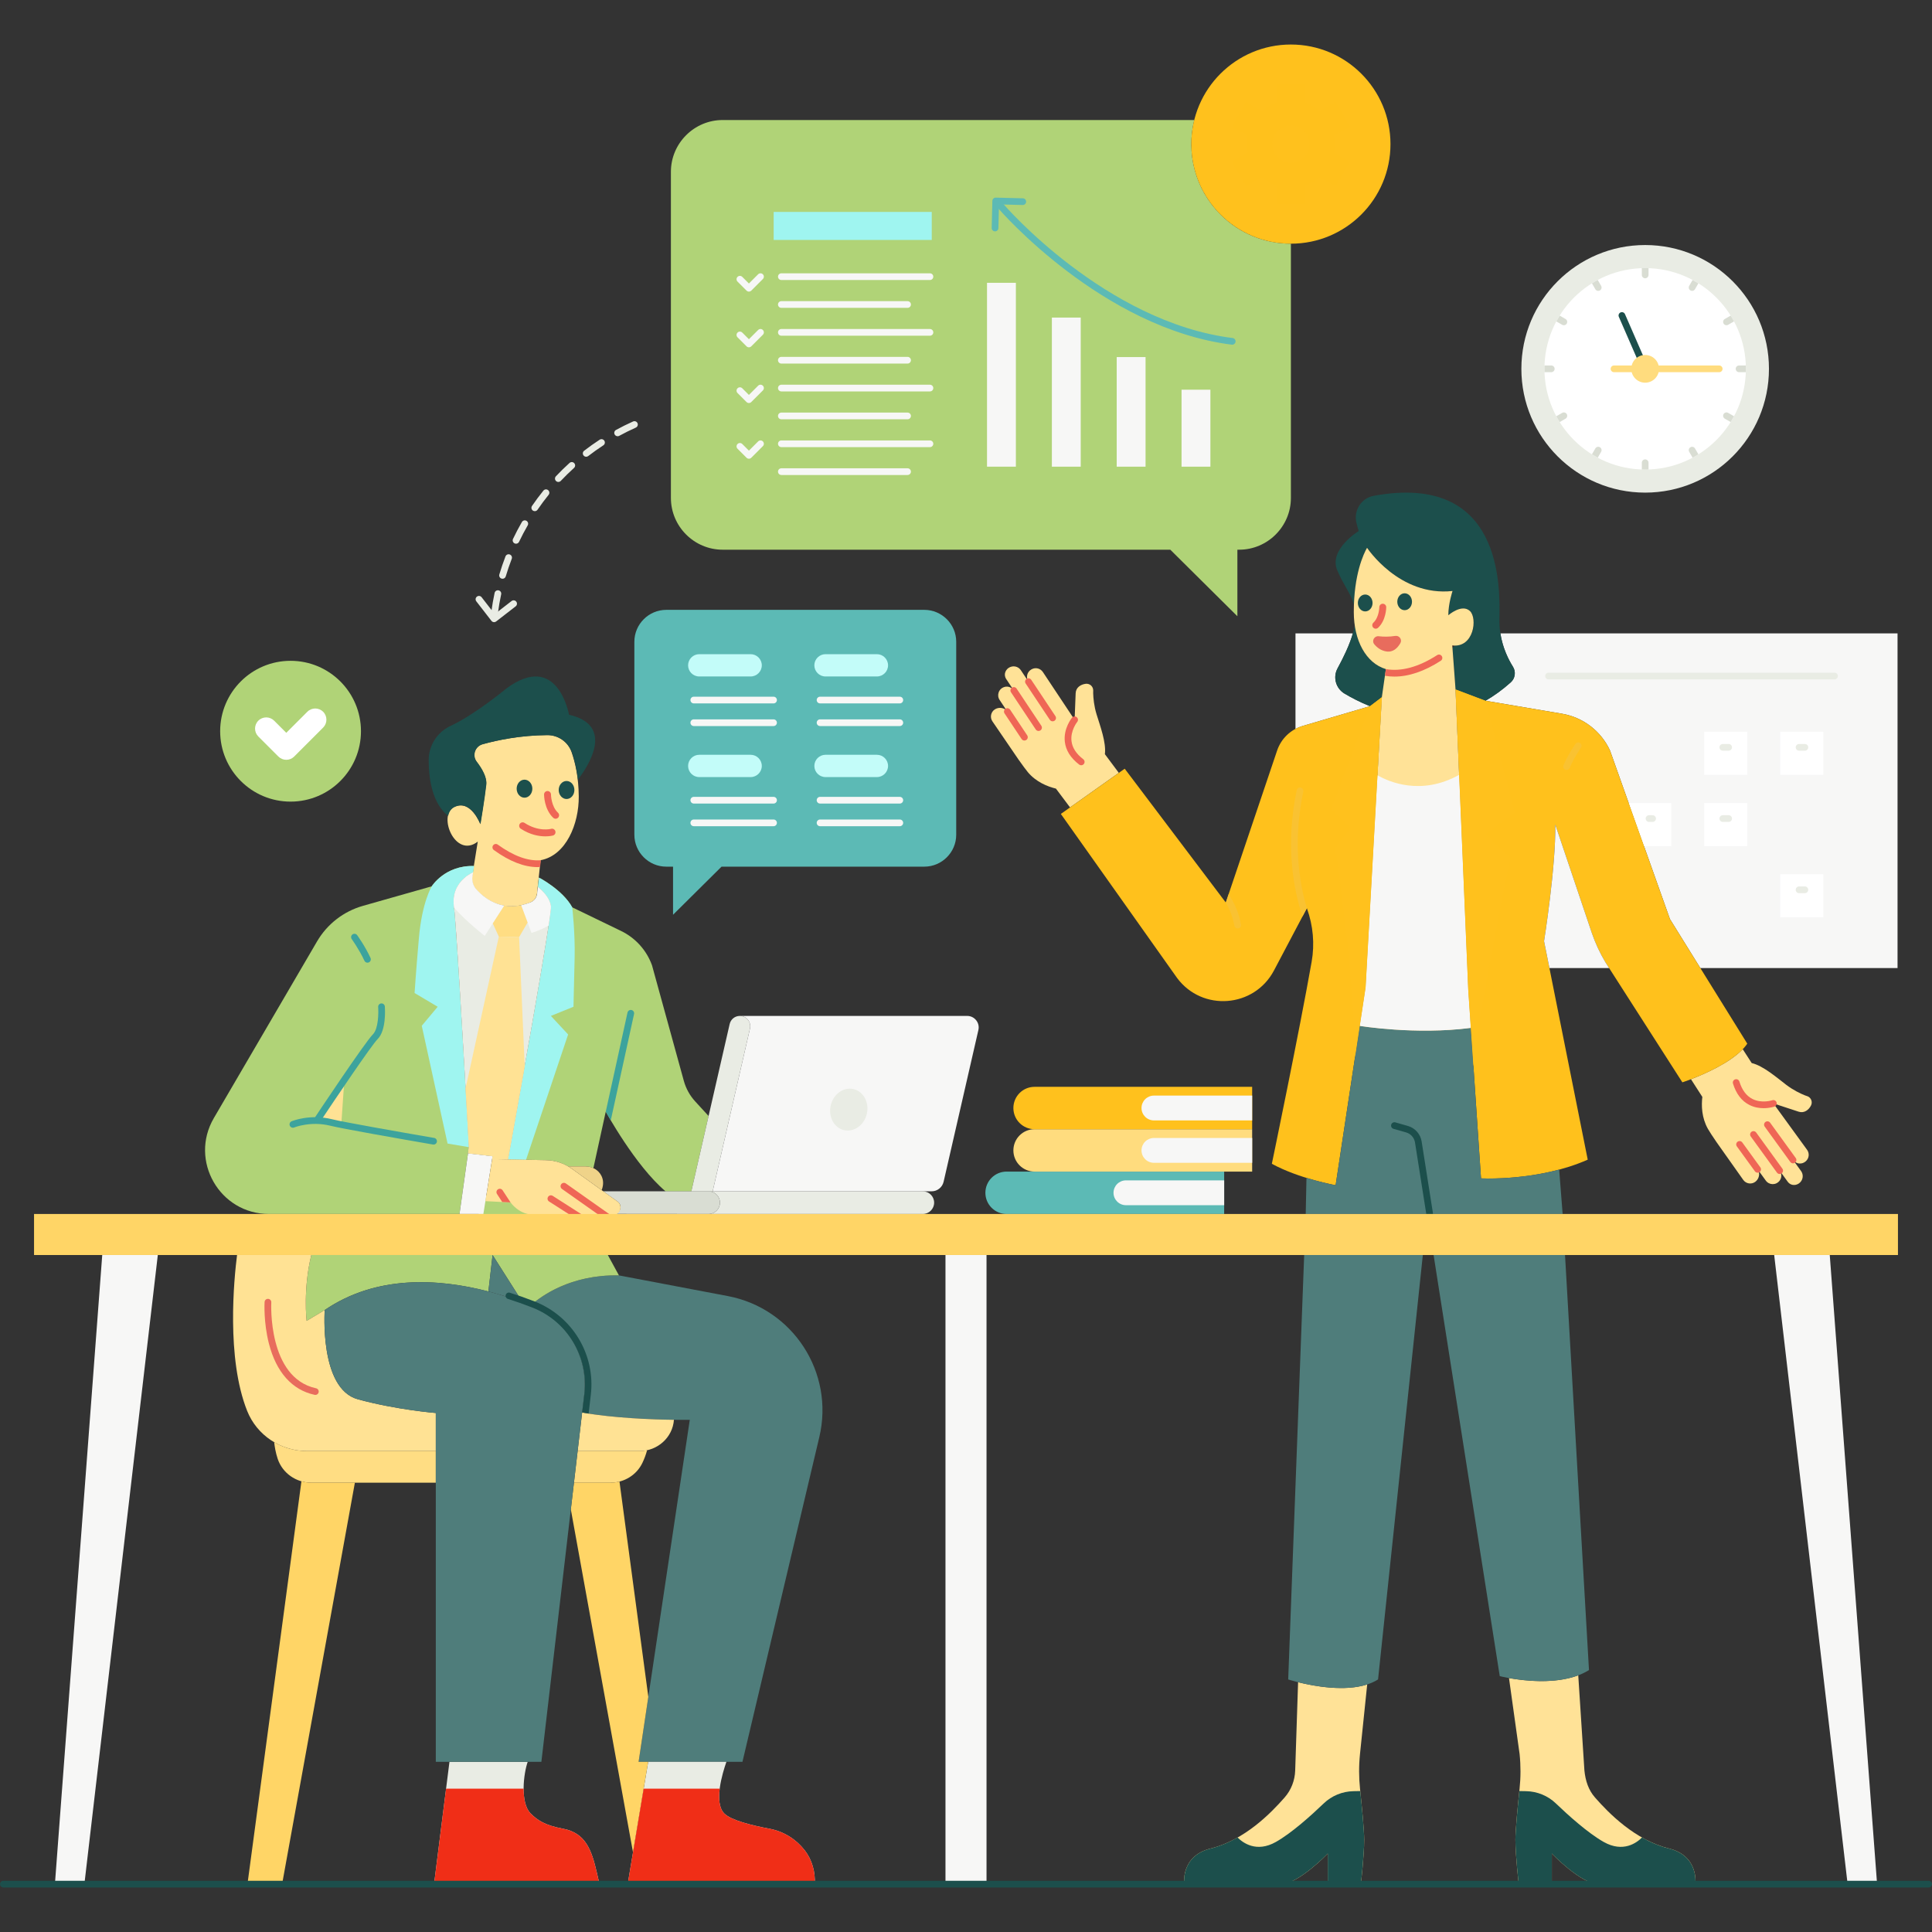 <svg xmlns="http://www.w3.org/2000/svg" viewBox="0 0 2000 2000" id="Businesspeoplediscussingonanalysisgraph"><rect x="0" y="0" width="2000" height="2000" fill="#333333" stroke="none"/><polygon fill="#b0d377" points="497.45 1237.57 494.7 1263.73 572.43 1263.73 539.76 1236.27 497.45 1237.57" class="color9d83e8 svgShape"></polygon><path fill="#ffe297" d="m591.72,778.68c-3.74-10.7-13.92-17.77-25.26-17.7-27.87.17-51.82,5.22-67.01,9.43-7.84,2.17-11.11,11.61-6.16,18.07,5.49,7.16,10.77,16.2,9.91,23.74-1.72,15.07-6.03,40.91-6.03,40.91,0,0-9.91-26.27-27.13-17.66-17.23,8.61,1.29,53.83,24.55,35.74l-5.77,35.78c-.79,4.9.63,9.89,3.93,13.6,8.5,9.56,27.58,24.9,56.23,13.61,3.78-1.49,6.46-4.94,6.89-8.98l3.75-34.73c26.49-4.98,39.72-37.66,39.51-66.01-.15-19.99-3.73-35.3-7.41-45.81Z" class="colorffb197 svgShape"></path><path fill="#b0d377" d="m489.71,903.09s-23.07,9.27-19.84,35.11c3.23,25.83,15.5,249.34,15.5,249.34l-9.69,69.17h-197.3c-50.96,0-82.7-55.3-56.99-99.31l106.82-182.85c10.49-17.95,27.51-31.14,47.51-36.82l71.22-20.22s13.7-21.99,43.83-21.01l-1.06,6.58Z" class="color9d83e8 svgShape"></path><polygon fill="#ffe294" points="353.27 1164.27 356.48 1117.76 330.46 1159.13 353.27 1164.27" class="colorff9497 svgShape"></polygon><path fill="#b0d377" d="M719.71 1140.23c-5.58-6.08-9.63-13.4-11.82-21.36l-32.91-119.52c-5.6-15.6-17.1-28.39-32.02-35.61l-50.58-24.48c-9.91-18.09-34.45-30.81-34.45-30.81l-1.06 9.8s12.14 8.97 13.44 19.95c1.16 9.89-36.84 220.28-44.41 262.03l39.23.77c8.11.16 16 2.4 22.97 6.43h18c2.86 0 5.64.66 8.16 1.83l12.82-58.54s30.38 55.86 61.9 82.53h26.68l17.87-77.96-13.82-15.06zM1263.44 222.07c-26.52-26.52-35.56-63.89-27.14-97.82h-488.22c-29.46 0-53.56 24.1-53.56 53.56v337.68c0 29.46 24.1 53.56 53.56 53.56h463.41l69.45 68.89v-68.89h1.83c29.46 0 53.56-24.1 53.56-53.56V252.26c-26.38 0-52.76-10.06-72.89-30.19z" class="color9d83e8 svgShape"></path><path fill="#f7f7f6" d="m1553.18,655.66c2.36,15.15,8.35,27.11,12.99,34.49,3.28,5.22,2.37,12.07-2.23,16.19-8.68,7.78-17.43,14.06-26.16,19.07l79.17,13.42c21.88,3.71,40.5,18,49.76,38.16l62.01,174.44,31.49,50.73h204.12v-346.5h-411.16Z" class="colorf6f6f7 svgShape"></path><rect width="44.6" height="44.6" x="1842.88" y="757.53" fill="#ffffff" class="colorffffff svgShape"></rect><rect width="44.6" height="44.6" x="1764.17" y="757.53" fill="#ffffff" class="colorffffff svgShape"></rect><polygon fill="#ffffff" points="1701.87 875.87 1730.06 875.87 1730.06 831.27 1686.01 831.27 1701.87 875.87" class="colorffffff svgShape"></polygon><rect width="44.6" height="44.6" x="1842.88" y="905.02" fill="#ffffff" class="colorffffff svgShape"></rect><rect width="44.6" height="44.6" x="1764.17" y="831.27" fill="#ffffff" class="colorffffff svgShape"></rect><path fill="#ffe297" d="M1158.21 800.08l-14.44-19.37c1.55-12-4.95-29.33-8.58-41.15-2.69-8.74-3.4-16.9-3.54-22.01l.04-2.74c.06-4.18-3.59-7.45-7.73-6.95-5.12.62-10.19 3.72-10.44 9.75l-1.08 27.52-32.86-49.46c-2.56-3.85-7.66-5.08-11.69-2.81l-.23.13c-4.5 2.53-5.88 8.36-2.99 12.64l-7.88-11.83c-2.06-3.06-5.78-4.56-9.39-3.78l-.1.02c-4.91 1.05-8.26 6.08-6.67 10.84.25.74.6 1.46 1.05 2.13l7.81 11.73c-2.08-3.08-5.9-4.66-9.49-3.66-6.24 1.74-8.44 8.68-5.17 13.54l7.96 11.95c-2.76-4.1-8.78-4.91-12.93-2.23-4.14 2.68-5.29 8.22-2.55 12.32l27.09 39.67h0c4.24 5.99 7.65 10.63 9.67 13.04 8.61 10.24 20.34 14.88 29.04 16.99l14.59 19.46 50.5-35.77zM1870.91 1134.78l-2.58-.92c-4.74-1.91-12.14-5.42-19.4-10.99-9.81-7.53-23.78-19.66-35.57-22.39l-9.29-14.35c-13.79 14.49-39.9 25.81-53.59 31.07l11.78 18.32c-1.06 8.89-.79 21.5 5.8 33.14 1.55 2.74 4.71 7.55 8.85 13.61h0s27.74 39.22 27.74 39.22c2.89 4 8.48 4.85 12.44 1.9 3.96-2.95 5.3-8.88 2.42-12.89l8.43 11.63c3.41 4.76 10.68 5.12 14.49-.12 2.19-3.01 2.04-7.14-.12-10.17l8.27 11.41c.48.66 1.03 1.24 1.63 1.73 3.9 3.15 9.79 1.77 12.49-2.47l.05-.09c1.98-3.11 1.87-7.12-.27-10.12l-8.34-11.51c3 4.2 8.95 4.93 12.89 1.6l.21-.17c3.53-2.99 4.16-8.2 1.44-11.94l-34.9-48.05 26.17 8.58c5.74 1.87 10.42-1.8 12.78-6.39 1.91-3.71.12-8.27-3.81-9.67z" class="colorffb197 svgShape"></path><path fill="#f7f7f6" d="m1348.56,751.48l69.6-20.45c-10.46-4.19-19.39-8.91-26.31-13.03-9.04-5.39-12.23-16.9-7.21-26.14,6.35-11.7,12.46-24.38,15.83-36.2h-59.39v98.89c2.36-1.26,4.85-2.3,7.47-3.07Z" class="colorf6f6f7 svgShape"></path><path fill="#ffc11c" d="M1418.16 731.03l-69.6 20.45c-12.45 3.66-22.33 13.16-26.48 25.45l-53.13 157.38-104.65-138.55-66.11 46.82 120.31 169.79c26.09 35.1 79.87 30.97 100.3-7.71l34.07-64.52c.05.15.1.29.16.44 6.31 17.64 8.04 36.57 4.79 55.02-12.7 71.98-41.2 209.15-41.2 209.15 28.42 15.5 66.02 22.18 66.02 22.18l31.01-204.78 16.85-300.49-12.33 9.35zM1728.72 951.43l-62.01-174.44c-9.25-20.17-27.88-34.46-49.76-38.16l-79.17-13.42-31.01-11.72 13.14 310.81 13.24 195.36s59.43 3.23 110.46-19.38l-45.22-226.15s12.27-76.82 11.63-120.74l37.75 111.99c3.64 10.65 8.38 20.88 14.14 30.55l79.67 124.3s51.68-16.8 67.18-40.05l-80.04-128.93z" class="colorffc71c svgShape"></path><path fill="#4f7d7b" d="m1533.15,1219.84l-10.56-155.78c-57.43,7.45-114.97-2.09-114.97-2.09h0s-24.98,164.97-24.98,164.97c0,0-13.37-2.38-30.19-7.58l-.77,37.34h265.96l-3.6-45.95c-41.93,11.2-80.9,9.09-80.9,9.09Z" class="color4f667d svgShape"></path><path fill="#ffe297" d="M1727.88 1913.62c-35.35-8.78-62.6-36.72-76.76-52.88-6.77-7.73-9.84-17.21-10.94-27.86l-6.38-98.6c-24.82 9.38-56.19 5.65-71.7 2.85l10.99 78.69c1.24 12 1.22 24.09-.05 36.09-1.83 17.33-4.3 42.52-4.3 52.67 0 16.15 3.45 45.86 3.45 45.86h34.24v-31.65s30.36 31.65 48.45 31.65h100.13s4.09-29.07-27.13-36.82zM1407.85 1815.82l7.47-72.1c-23.68 7.7-55.46 1.71-71.54-2.3l-3.01 91.47c-.34 10.27-4.16 20.13-10.94 27.86-14.16 16.16-41.41 44.1-76.76 52.88-31.22 7.75-27.13 36.82-27.13 36.82h100.13c18.09 0 48.45-31.65 48.45-31.65v31.65h34.24s3.45-29.72 3.45-45.86c0-10.15-2.47-35.34-4.3-52.67-1.27-12-1.29-24.09-.05-36.09z" class="colorffb197 svgShape"></path><polygon fill="#f7f7f6" points="105.84 1299.19 56.84 1950.44 87.35 1950.44 163.37 1299.19 105.84 1299.19" class="colorf6f6f7 svgShape"></polygon><polygon fill="#f7f7f6" points="1894.16 1299.19 1943.16 1950.44 1912.65 1950.44 1836.63 1299.19 1894.16 1299.19" class="colorf6f6f7 svgShape"></polygon><rect width="42.48" height="651.25" x="978.76" y="1299.19" fill="#f7f7f6" class="colorf6f6f7 svgShape"></rect><path fill="#ef6656" d="m515.3,874.34c-1.56-1.13-3.73-.78-4.85.78-1.12,1.55-.78,3.72.78,4.85,16.23,11.74,31.41,17.65,45.26,17.65.89,0,1.76-.07,2.63-.12l.76-6.99c-13.2,1.11-28.17-4.3-44.58-16.16Z" class="coloref7756 svgShape"></path><path fill="#1c4f4c" d="m470.3,835.48c17.23-8.61,27.13,17.66,27.13,17.66,0,0,4.31-25.84,6.03-40.91.86-7.54-4.41-16.58-9.91-23.74-4.95-6.46-1.68-15.9,6.16-18.07,15.18-4.21,39.12-9.26,66.97-9.43,11.36-.07,21.56,7.01,25.31,17.74,2.51,7.2,4.95,16.69,6.31,28.34,11.69-15.34,37.78-56.47-9.25-67.18,0,0-11.63-66.54-64.92-27.13,0,0-32.31,26.89-57.83,38.77-13.8,6.43-22.62,20.36-22.54,35.58.11,20,3.95,44.81,20.19,57.49.79-4,2.8-7.34,6.34-9.11Z" class="color1c3c4f svgShape"></path><polygon fill="#f7f7f6" points="475.68 1256.71 500.38 1256.71 509.92 1196.9 484.47 1193.96 475.68 1256.71" class="colorf6f6f7 svgShape"></polygon><path fill="#3ca39d" d="m328.18,1163.23c-.66,0-1.33-.19-1.92-.58-1.6-1.06-2.03-3.22-.97-4.81,2.14-3.21,52.4-78.76,60.73-87.09,5.77-5.77,5.89-22.38,5.45-28.29-.14-1.91,1.29-3.58,3.2-3.72,1.93-.14,3.58,1.29,3.72,3.2.19,2.5,1.58,24.67-7.47,33.72-6.51,6.51-45.41,64.31-59.85,86.03-.67,1.01-1.77,1.55-2.89,1.55Z" class="color4a3ca3 svgShape"></path><path fill="#9ff5f0" d="M489.71 903.09l1.06-6.58c-30.13-.98-43.83 21.01-43.83 21.01 0 0-10.01 16.15-13.24 52.97-3.23 36.82-4.52 57.49-4.52 57.49l23.9 14.21-16.47 19.7 26.7 121.93 22.07 3.71s-12.27-223.51-15.5-249.34c-3.23-25.83 19.84-35.11 19.84-35.11zM557.94 908.45l-1.06 9.8s12.14 8.97 13.44 19.95c1.16 9.89-36.84 220.28-44.41 262.03l18.66.37 43.54-129.74-17.84-19.19 23.39-9.47s.66-25.41 1.21-51.25c.55-25.84-2.49-51.68-2.49-51.68-9.91-18.09-34.45-30.81-34.45-30.81z" class="colorc59ff5 svgShape"></path><path fill="#e9ece4" d="m570.32,938.19c-1.29-10.98-13.44-19.95-13.44-19.95l-.76,6.99c-.44,4.04-3.11,7.49-6.89,8.98-28.65,11.29-47.73-4.05-56.23-13.61-3.3-3.71-4.72-8.7-3.93-13.6l.63-3.91h0s-4.42,1.77-9.11,5.93c-.67.59-1.35,1.24-2.02,1.93-1.01,1.04-2,2.19-2.93,3.47-.31.42-.62.86-.92,1.31-.6.9-1.16,1.86-1.69,2.87-2.62,5.06-4.18,11.52-3.17,19.59.35,2.83.81,8.02,1.36,15.02.15,2,.32,4.15.48,6.43.08,1.14.17,2.32.26,3.53.17,2.42.35,4.96.54,7.62.37,5.32.75,11.11,1.15,17.26.2,3.07.4,6.24.61,9.48.52,8.1,1.05,16.69,1.6,25.56.98,15.96,1.99,32.84,2.97,49.47.11,1.85.22,3.69.32,5.53,3.34,57.01,6.22,109.45,6.22,109.45l-.9,6.42,25.45,2.94-.48,3,16.47.32c7.57-41.75,45.57-252.15,44.41-262.03Z" class="colore4e6ec svgShape"></path><path fill="#f7f7f6" d="M493.01 920.6c-3.3-3.71-4.72-8.7-3.93-13.6l.63-3.91h0s-4.42 1.77-9.11 5.93c-.67.59-1.35 1.24-2.02 1.93-1.01 1.04-2 2.19-2.93 3.47-.31.42-.62.86-.92 1.31-.6.9-1.16 1.86-1.69 2.87-2.62 5.06-4.18 11.52-3.17 19.59.05.42.11.91.17 1.43 12.99 14.71 31.76 29.19 31.76 29.19l20.22-31.28c-13.81-2.37-23.58-10.83-29.01-16.94zM570.32 938.19c-1.29-10.98-13.44-19.95-13.44-19.95l-.76 6.99c-.44 4.04-3.11 7.49-6.89 8.98-3.37 1.33-6.6 2.28-9.71 2.92l10.66 28.62s9-2.48 17.78-7.67c1.65-11.03 2.55-18.24 2.35-19.88z" class="colorf6f6f7 svgShape"></path><path fill="#ffdd83" d="m539.53,937.13s0,0,0,0c-6.42,1.33-12.27,1.32-17.53.41l-11.88,18.37,6.25,13.66,20.99.54,8.81-15.1-6.66-17.87Z" class="colorff8387 svgShape"></path><path fill="#ffe294" d="m537.37,970.11l-20.99-.54-34.42,157.05c2,35.09,3.42,60.91,3.42,60.91l-.9,6.42,25.45,2.94-.48,3,16.47.32c2.79-15.39,9.71-53.67,17.28-96.38l-5.82-133.73Z" class="colorff9497 svgShape"></path><path fill="#4f7d7b" d="m753.52,1341.7l-112.79-21.42c-50.18-1.03-80.86,21.71-91.27,31,37.18,14.94,59.95,52.77,55.29,92.64l-2.13,18.3c47.61,8.52,111.43,7.61,111.43,7.61l-52.97,354h107.5l79.58-336.19c15.8-66.73-27.28-133.14-94.64-145.93Z" class="color4f667d svgShape"></path><path fill="#b0d377" d="M548.63 1350.94c.28.11.55.23.83.34 10.41-9.29 41.09-32.03 91.27-31l-11.52-21.1h-119.29l31 48.84c2.62.96 5.2 1.93 7.72 2.91zM505.6 1336.92s-.01 0-.02 0c1.73-14.65 4.34-37.72 4.34-37.72h-187.64c-8.69 35.26-4.86 68.14-4.86 68.14l18.73-11.2c53.07-36.18 116.69-32.95 169.45-19.22z" class="color9d83e8 svgShape"></path><path fill="#4f7d7b" d="m540.92,1348.03l-31-48.84s-2.61,23.07-4.34,37.72c12.48,3.25,24.35,7.08,35.34,11.12Z" class="color4f667d svgShape"></path><path fill="#ffe294" d="M602.62 1462.22l-4.66 39.91h64.15c18.44 0 34.26-14 35.54-32.35-22.08-.31-62.37-1.71-95.04-7.56zM451.14 1462.72s-40.7-3.23-80.75-14.21c-40.05-10.98-34.24-92.37-34.24-92.37l-18.73 11.2s-3.84-32.88 4.86-68.14h-76.88c-3.1 24.32-11.33 106.61 10.44 161.32 10.05 25.25 34.73 41.62 61.91 41.62h133.39v-39.4z" class="colorff9497 svgShape"></path><path fill="#e86c5d" d="m326.46,1444.02c-.24,0-.49-.02-.74-.08-23.38-5.05-39.76-23.43-47.36-53.15-5.61-21.95-4.51-42.11-4.46-42.96.11-1.91,1.78-3.39,3.67-3.26,1.91.11,3.38,1.75,3.27,3.67-.05.78-3.92,78.06,46.36,88.92,1.87.4,3.07,2.25,2.66,4.13-.35,1.63-1.79,2.74-3.39,2.74Z" class="colore85d62 svgShape"></path><path fill="#ffdd83" d="M451.14 1502.13h-133.39c-12.17 0-23.83-3.3-33.92-9.2.48 4.53 1.49 10.81 3.62 17.22 4.96 14.86 19.09 24.71 34.75 24.71h128.93v-32.73zM662.12 1502.13h-64.15l-3.82 32.73h37.94c14.02 0 26.97-7.92 32.97-20.59 1.85-3.91 3.55-8.28 4.81-13.01-2.51.55-5.09.87-7.75.87z" class="colorff8387 svgShape"></path><path fill="#e9ece4" d="M832.92 1915.27c-8.84-11.35-21.64-19.41-36.34-22.17-19.15-3.59-39.7-8.85-46.67-15.66-11.34-11.09-2.11-41.71 2.08-53.62h-81l-21.2 126.61h193.63c.74-12.59-2.74-25.22-10.49-35.17zM582.92 1893.1c-19.15-3.59-26.49-8.85-33.45-15.66-11.34-11.09-7.38-41.71-3.19-53.62h-81l-15.94 126.61h171.26l-2.7-11.69c-5.39-23.3-11.48-41.24-34.98-45.65z" class="colore4e6ec svgShape"></path><path fill="#ffd566" d="M322.21 1534.86c-3.49 0-6.9-.52-10.16-1.44l-55.89 417.02h35.87l75.35-415.58h-45.18zM671.14 1756.59l-29.87-222.91c-2.96.76-6.04 1.17-9.18 1.17h-37.94l-3.23 27.68 64.37 355.01 15.7-93.72h-9.9l10.06-67.23z" class="colorf4a37a svgShape"></path><path fill="#ef6656" d="M1119.27 792.2c-.74 0-1.48-.23-2.11-.72-8.83-6.78-13.83-14.71-14.85-23.59-1.59-13.74 7.07-24.5 7.44-24.95 1.21-1.48 3.4-1.7 4.89-.49 1.48 1.21 1.7 3.4.49 4.88-.14.17-7.19 9.09-5.92 19.82.82 6.91 4.92 13.24 12.18 18.81 1.52 1.17 1.81 3.35.64 4.87-.68.89-1.71 1.36-2.76 1.36zM1089.68 746.71c-1.12 0-2.22-.54-2.89-1.55l-25.03-37.59c-1.06-1.6-.63-3.75.97-4.81 1.59-1.06 3.75-.63 4.81.97l25.03 37.59c1.06 1.6.63 3.75-.97 4.81-.59.39-1.26.58-1.92.58zM1075.1 756.7c-1.12 0-2.22-.54-2.89-1.55l-25.61-38.46c-1.06-1.6-.63-3.75.97-4.81 1.6-1.06 3.75-.63 4.81.97l25.61 38.46c1.06 1.6.63 3.75-.97 4.81-.59.39-1.26.58-1.92.58zM1060.47 766.61c-1.12 0-2.22-.54-2.89-1.55l-17.67-26.54c-1.06-1.6-.63-3.75.97-4.81 1.59-1.06 3.75-.63 4.81.97l17.67 26.54c1.06 1.6.63 3.75-.97 4.81-.59.39-1.26.58-1.92.58zM1825.69 1147.19c-4.43 0-9.67-.77-14.78-3.38-7.96-4.05-13.66-11.5-16.93-22.14-.56-1.83.46-3.78 2.3-4.34 1.83-.57 3.78.46 4.34 2.3 2.7 8.78 7.22 14.83 13.45 18 9.73 4.96 20.47 1.37 20.58 1.34 1.82-.62 3.79.35 4.41 2.16.62 1.81-.34 3.79-2.16 4.41-.32.11-4.95 1.65-11.2 1.65zM1856.14 1204.28c-1.07 0-2.14-.5-2.81-1.43l-26.51-36.56c-1.13-1.55-.78-3.72.77-4.85 1.55-1.13 3.72-.78 4.85.77l26.51 36.56c1.13 1.55.78 3.72-.77 4.85-.62.45-1.33.66-2.03.66zM1842.31 1215.32c-1.08 0-2.14-.5-2.81-1.43l-27.12-37.41c-1.13-1.55-.78-3.72.77-4.85 1.56-1.13 3.72-.78 4.85.77l27.12 37.41c1.13 1.55.78 3.72-.77 4.85-.62.45-1.33.66-2.03.66zM1819.51 1213.98c-1.08 0-2.14-.5-2.81-1.43l-18.72-25.82c-1.13-1.55-.78-3.72.77-4.85 1.55-1.13 3.72-.78 4.85.77l18.72 25.82c1.13 1.55.78 3.72-.77 4.85-.62.45-1.33.66-2.03.66z" class="coloref7756 svgShape"></path><path fill="#3ca39d" d="M656.37 1049.68c.41-1.87-.78-3.72-2.65-4.13-1.87-.4-3.72.78-4.13 2.65l-22.49 102.53s1.88 3.45 5.18 9.04l24.1-110.08zM380.4 996.57c-1.31 0-2.57-.75-3.16-2.02-5.28-11.49-13.04-22.3-13.12-22.4-1.12-1.56-.77-3.73.78-4.85 1.56-1.12 3.72-.77 4.85.78.33.46 8.23 11.45 13.8 23.57.8 1.74.04 3.8-1.7 4.6-.47.22-.96.32-1.45.32z" class="color4a3ca3 svgShape"></path><path fill="#f02e17" d="M449.33 1950.44h171.26l-2.7-11.69c-5.39-23.3-11.48-41.24-34.98-45.65-19.15-3.59-26.49-8.85-33.45-15.66-5.55-5.43-7.42-15.54-7.41-25.84h-80.28l-12.44 98.83zM832.92 1915.27c-8.84-11.35-21.64-19.41-36.34-22.17-19.15-3.59-39.7-8.85-46.67-15.66-5.55-5.43-6.16-15.54-4.86-25.84h-78.72l-16.55 98.83h193.63c.74-12.59-2.74-25.22-10.49-35.17z" class="colorc46c3f svgShape"></path><path fill="#1c4f4c" d="M1566.17 690.14c-6.06-9.65-14.46-27.11-13.99-49.32.69-32.89 3.69-152.03-130.08-127.57-12.77 2.34-20.89 14.94-17.99 27.6.7 3.05 1.5 6.08 2.41 8.86 0 0-31.45 19.22-22.16 40.79 7 16.26 14.14 23.99 17.24 35.58 1.18-34.31 10.27-53.21 13.59-59.01 0 0 33.33 50.74 88.49 44.73 0 0-4.37 13.11-4.37 25.12 0 0 13.93-12.29 22.39-4.37 7.87 7.36 4.18 38.29-18.29 35.62l3.38 45.52 31.01 11.72c8.73-5.01 17.48-11.3 26.16-19.07 4.59-4.11 5.51-10.97 2.23-16.19zM1402.45 647.24c-2.32 14.01-9.91 30.09-17.8 44.62-5.02 9.25-1.83 20.76 7.21 26.14 6.92 4.12 15.85 8.84 26.31 13.03l12.33-9.35 4.17-29.03c-17.39-5.29-28.92-22.66-32.21-45.42z" class="color1c3c4f svgShape"></path><path fill="#382725" d="m1503.4,670.18c-.08,0-.16,0-.24-.01-1.87-.22-3.83-.66-5.84-1.3-1.06-.34-1.65-1.47-1.31-2.54.34-1.06,1.48-1.65,2.54-1.31,1.76.56,3.47.95,5.08,1.14,1.11.13,1.9,1.13,1.76,2.24-.12,1.03-.99,1.78-2,1.78Z" class="color382c25 svgShape"></path><path fill="#ffe297" d="m1506.77,713.68l-3.38-45.52c22.47,2.67,26.16-28.26,18.29-35.62-8.46-7.92-22.39,4.37-22.39,4.37,0-12.01,4.37-25.12,4.37-25.12-55.15,6.01-88.49-44.73-88.49-44.73-3.55,6.21-13.72,27.42-13.72,66.48,0,29.34,12.45,52.81,33.2,59.12l-4.17,29.03-16.85,300.49-6.03,39.8s57.54,9.54,114.97,2.09l-2.68-39.57-13.14-310.81Z" class="colorffb197 svgShape"></path><path fill="#ef6656" d="m1492.54,679.2c-1.04-1.61-3.19-2.07-4.8-1.03-19.12,12.36-37.33,17.28-53.09,14.49l-.99,6.89c3.17.55,6.42.86,9.74.86,14.95,0,31.29-5.53,48.11-16.4,1.61-1.04,2.07-3.19,1.03-4.8Z" class="coloref7756 svgShape"></path><path fill="#f9c232" d="M1352.87 940.16c-8.32-28.02-14.48-69.45-3.69-120.79.39-1.88-.81-3.72-2.68-4.11-1.88-.4-3.72.81-4.11 2.68-11.93 56.7-3.53 102.16 5.92 130.85l4.56-8.64s-.04-.12 0 0zM1277.83 958.32c.29 1.69 1.76 2.88 3.42 2.88.2 0 .4-.02.6-.05 1.89-.33 3.15-2.13 2.82-4.02-1.96-11.22-6.39-21.99-12.83-31.38l-2.89 8.57c4.33 7.45 7.4 15.52 8.88 24.01zM1621.7 797.08c-.45 0-.91-.09-1.35-.28-1.77-.75-2.59-2.78-1.84-4.55 4.83-11.41 12.12-21.75 12.42-22.19 1.11-1.57 3.28-1.93 4.84-.83 1.56 1.11 1.93 3.27.83 4.84-.07.1-7.17 10.18-11.69 20.88-.56 1.32-1.85 2.12-3.2 2.12z" class="colorf99132 svgShape"></path><path fill="#f7f7f6" d="m1520.29,1030.16l-.38-5.67-9.4-222.36c-39.67,21.99-73,7.09-84.55.4l-12.31,219.65-.96,6.37-5.06,33.44s57.54,9.54,114.97,2.09l-2.3-33.9Z" class="colorf6f6f7 svgShape"></path><path fill="#1c4f4c" d="M1479.9 1259.59c-1.68 0-3.16-1.22-3.43-2.93l-11.66-73.95c-.78-4.96-4.41-9.06-9.24-10.44l-13.01-3.71c-1.84-.53-2.91-2.45-2.39-4.29.53-1.84 2.45-2.91 4.29-2.39l13.01 3.71c7.42 2.12 12.99 8.41 14.2 16.03l11.66 73.95c.3 1.89-1 3.67-2.89 3.97-.18.03-.37.04-.54.04zM1374.51 1918.79v31.65h34.24s3.45-29.72 3.45-45.86c0-9.73-2.27-33.28-4.07-50.48l-7.09.13c-11.49.22-22.48 4.74-30.77 12.7-12.79 12.28-33.1 30.59-49.47 39.85-20.28 11.47-34.42.68-39.66-4.63-8.63 4.89-18.01 8.97-28.07 11.47-31.22 7.75-27.13 36.82-27.13 36.82h100.13c18.09 0 48.45-31.65 48.45-31.65zM1606.43 1918.79v31.65h-34.24s-3.45-29.72-3.45-45.86c0-9.73 2.27-33.28 4.07-50.48l7.09.13c11.49.22 22.48 4.74 30.77 12.7 12.79 12.28 33.1 30.59 49.47 39.85 20.28 11.47 34.42.68 39.66-4.63 8.63 4.89 18.01 8.97 28.07 11.47 31.22 7.75 27.13 36.82 27.13 36.82 0 0-82.04 0-100.13 0-18.09 0-48.45-31.65-48.45-31.65z" class="color1c3c4f svgShape"></path><path fill="#4f7d7b" d="M1350.08 1299.19l-16.54 439.37s61.37 20.03 93.02 0l46.35-439.37h-122.83zM1484.05 1299.19l68.48 435.92s58.14 15.07 92.38-6.24l-24.81-429.68h-136.05z" class="color4f667d svgShape"></path><path fill="#5cbab5" d="M956.86 631.32h-267.15c-18.16 0-33.02 14.86-33.02 33.02v199.8c0 18.16 14.86 33.02 33.02 33.02h7.02v49.8l50.21-49.8h209.92c18.16 0 33.02-14.86 33.02-33.02v-199.8c0-18.16-14.86-33.02-33.02-33.02zM1042.01 1212.83h225.24v43.88h-225.24c-12.12 0-21.94-9.82-21.94-21.94 0-12.12 9.82-21.94 21.94-21.94z" class="color91dff2 svgShape"></path><path fill="#ffdc7e" d="m1070.99,1168.95h225.24v43.88h-225.24c-12.12,0-21.94-9.82-21.94-21.94h0c0-12.12,9.82-21.94,21.94-21.94Z" class="colorff8b7e svgShape"></path><path fill="#ffc11d" d="m1070.99,1125.08h225.24v43.88h-225.24c-12.12,0-21.94-9.82-21.94-21.94h0c0-12.12,9.82-21.94,21.94-21.94Z" class="colorffe91d svgShape"></path><rect width="29.87" height="190.33" x="1021.76" y="292.77" fill="#f7f7f6" class="colorf6f6f7 svgShape"></rect><rect width="29.87" height="154.36" x="1088.89" y="328.75" fill="#f7f7f6" class="colorf6f6f7 svgShape"></rect><rect width="29.87" height="113.47" x="1156.01" y="369.64" fill="#f7f7f6" class="colorf6f6f7 svgShape"></rect><rect width="29.87" height="79.69" x="1223.13" y="403.42" fill="#f7f7f6" class="colorf6f6f7 svgShape"></rect><path fill="#5cbab5" d="m1275.59,356.83c-.14,0-.29,0-.44-.03-134.23-16.79-240.3-139.44-241.36-140.68-1.24-1.46-1.07-3.65.39-4.89,1.46-1.24,3.65-1.07,4.9.39,1.04,1.22,105.42,121.85,236.94,138.3,1.9.24,3.25,1.97,3.01,3.88-.22,1.76-1.72,3.04-3.44,3.04Z" class="color91dff2 svgShape"></path><path fill="#5cbab5" d="m1030.07,239.51s-.06,0-.09,0c-1.92-.05-3.43-1.64-3.38-3.56l.7-27.99c.05-1.92,1.62-3.46,3.56-3.38l27.99.7c1.92.05,3.43,1.64,3.38,3.56-.05,1.92-1.63,3.44-3.56,3.38l-24.52-.62-.62,24.52c-.05,1.89-1.59,3.39-3.47,3.39Z" class="color91dff2 svgShape"></path><path fill="#e9ece4" d="m511.49,644.06c-1.04,0-2.06-.46-2.75-1.35l-15.66-20.21c-1.18-1.52-.9-3.7.62-4.87,1.51-1.17,3.7-.9,4.87.62l13.53,17.47,17.47-13.53c1.51-1.18,3.7-.9,4.87.62,1.18,1.52.9,3.7-.62,4.87l-20.21,15.66c-.63.49-1.38.73-2.12.73Z" class="colore4e6ec svgShape"></path><circle cx="300.79" cy="756.95" r="72.88" fill="#b0d377" class="colorafe02e svgShape"></circle><path fill="#ffffff" d="m296.35,786.55c-3.07,0-6.01-1.22-8.18-3.39l-20.75-20.75c-4.52-4.52-4.52-11.85,0-16.37,4.52-4.52,11.85-4.52,16.37,0l12.57,12.57,21.79-21.79c4.52-4.52,11.85-4.52,16.37,0,4.52,4.52,4.52,11.85,0,16.37l-29.98,29.98c-2.17,2.17-5.11,3.39-8.18,3.39Z" class="colorffffff svgShape"></path><circle cx="1703.07" cy="381.81" r="128.15" fill="#e9ece4" class="colore4e6ec svgShape"></circle><circle cx="1703.07" cy="381.81" r="104.26" fill="#ffffff" class="colorffffff svgShape"></circle><path fill="#f7f7f6" d="m1661.92,996.11c-5.76-9.66-10.5-19.9-14.14-30.55l-37.75-111.99c.65,43.93-11.63,120.74-11.63,120.74l5.57,27.84h61.83l-3.88-6.05Z" class="colorf6f6f7 svgShape"></path><path fill="#e9ece4" d="m1899.1,703.29h-296.07c-1.92,0-3.47-1.55-3.47-3.47s1.55-3.47,3.47-3.47h296.07c1.92,0,3.47,1.55,3.47,3.47s-1.55,3.47-3.47,3.47Z" class="colore4e6ec svgShape"></path><rect width="163.67" height="29" x="800.89" y="219.39" fill="#9ff5f0" class="colorc59ff5 svgShape"></rect><path fill="#f7f7f6" d="M962.67 289.86h-153.81c-1.92 0-3.47-1.55-3.47-3.47s1.55-3.47 3.47-3.47h153.81c1.92 0 3.47 1.55 3.47 3.47s-1.55 3.47-3.47 3.47zM939.51 318.69h-130.66c-1.92 0-3.47-1.55-3.47-3.47s1.55-3.47 3.47-3.47h130.66c1.92 0 3.47 1.55 3.47 3.47s-1.55 3.47-3.47 3.47zM962.67 347.53h-153.81c-1.92 0-3.47-1.55-3.47-3.47s1.55-3.47 3.47-3.47h153.81c1.92 0 3.47 1.55 3.47 3.47s-1.55 3.47-3.47 3.47zM939.51 376.37h-130.66c-1.92 0-3.47-1.55-3.47-3.47s1.55-3.47 3.47-3.47h130.66c1.92 0 3.47 1.55 3.47 3.47s-1.55 3.47-3.47 3.47zM962.67 405.2h-153.81c-1.92 0-3.47-1.55-3.47-3.47s1.55-3.47 3.47-3.47h153.81c1.92 0 3.47 1.55 3.47 3.47s-1.55 3.47-3.47 3.47zM939.51 434.04h-130.66c-1.92 0-3.47-1.55-3.47-3.47s1.55-3.47 3.47-3.47h130.66c1.92 0 3.47 1.55 3.47 3.47s-1.55 3.47-3.47 3.47zM962.67 462.87h-153.81c-1.92 0-3.47-1.55-3.47-3.47s1.55-3.47 3.47-3.47h153.81c1.92 0 3.47 1.55 3.47 3.47s-1.55 3.47-3.47 3.47zM939.51 491.71h-130.66c-1.92 0-3.47-1.55-3.47-3.47s1.55-3.47 3.47-3.47h130.66c1.92 0 3.47 1.55 3.47 3.47s-1.55 3.47-3.47 3.47zM775.26 301.86c-.89 0-1.78-.34-2.45-1.02l-9.32-9.32c-1.36-1.36-1.36-3.55 0-4.91 1.36-1.36 3.55-1.36 4.91 0l6.87 6.87 9.55-9.55c1.36-1.36 3.55-1.36 4.91 0 1.36 1.36 1.36 3.55 0 4.91l-12 12c-.68.68-1.57 1.02-2.45 1.02zM775.26 359.53c-.89 0-1.78-.34-2.45-1.02l-9.32-9.32c-1.36-1.36-1.36-3.55 0-4.91 1.36-1.36 3.55-1.36 4.91 0l6.87 6.87 9.55-9.55c1.36-1.36 3.55-1.36 4.91 0 1.36 1.36 1.36 3.55 0 4.91l-12 12c-.68.68-1.57 1.02-2.45 1.02zM775.26 417.2c-.89 0-1.78-.34-2.45-1.02l-9.32-9.32c-1.36-1.36-1.36-3.55 0-4.91 1.36-1.36 3.55-1.36 4.91 0l6.87 6.87 9.55-9.55c1.36-1.36 3.55-1.36 4.91 0 1.36 1.36 1.36 3.55 0 4.91l-12 12c-.68.68-1.57 1.02-2.45 1.02zM775.26 474.87c-.89 0-1.78-.34-2.45-1.02l-9.32-9.32c-1.36-1.36-1.36-3.55 0-4.91 1.35-1.36 3.55-1.36 4.91 0l6.87 6.87 9.55-9.55c1.36-1.36 3.55-1.36 4.91 0 1.36 1.36 1.36 3.55 0 4.91l-12 12c-.68.68-1.57 1.02-2.45 1.02z" class="colorf6f6f7 svgShape"></path><path fill="#e9ece4" d="M512.31 637.15c-.22.01-.45 0-.69-.02-1.9-.25-3.23-2-2.98-3.9.87-6.49 2-13.03 3.38-19.44.4-1.88 2.25-3.08 4.12-2.67 1.88.4 3.07 2.25 2.67 4.12-1.34 6.23-2.44 12.59-3.28 18.9-.22 1.67-1.6 2.9-3.22 3.01zm8.15-38.02c-.4.03-.81-.02-1.21-.14-1.84-.55-2.88-2.48-2.34-4.32 1.87-6.28 4.01-12.56 6.36-18.67.69-1.79 2.7-2.68 4.49-1.99 1.79.69 2.68 2.7 1.99 4.49-2.29 5.94-4.37 12.05-6.19 18.16-.43 1.43-1.7 2.38-3.11 2.47zm13.96-36.29c-.57.04-1.16-.07-1.71-.33-1.73-.82-2.46-2.9-1.64-4.63 2.82-5.92 5.91-11.79 9.18-17.46.96-1.66 3.08-2.23 4.74-1.27 1.66.96 2.23 3.08 1.27 4.74-3.18 5.51-6.18 11.22-8.93 16.98-.56 1.18-1.7 1.89-2.92 1.97zm19.41-33.68c-.75.05-1.52-.15-2.18-.6-1.58-1.08-1.99-3.25-.9-4.83 3.7-5.4 7.66-10.73 11.77-15.82 1.2-1.5 3.39-1.73 4.88-.53 1.49 1.2 1.73 3.39.52 4.88-4 4.96-7.85 10.14-11.45 15.39-.63.92-1.62 1.44-2.64 1.5zm24.4-30.26c-.93.06-1.88-.25-2.61-.94-1.39-1.32-1.46-3.51-.14-4.91 4.49-4.76 9.23-9.4 14.09-13.8 1.42-1.29 3.62-1.18 4.9.24 1.29 1.42 1.18 3.62-.24 4.9-4.72 4.28-9.33 8.79-13.7 13.42-.63.66-1.46 1.03-2.3 1.08zm28.81-26.08c-1.11.07-2.24-.39-2.97-1.35-1.17-1.52-.89-3.7.63-4.87 5.19-4.01 10.6-7.85 16.07-11.42 1.6-1.05 3.76-.59 4.81 1.01 1.05 1.61.6 3.76-1.01 4.81-5.32 3.47-10.58 7.21-15.63 11.1-.57.44-1.23.67-1.9.71zm32.54-21.24c-1.31.08-2.6-.58-3.27-1.8-.92-1.68-.3-3.79 1.38-4.71 5.73-3.13 11.68-6.08 17.67-8.76 1.75-.78 3.8 0 4.59 1.75.78 1.75 0 3.81-1.75 4.59-5.83 2.61-11.61 5.48-17.18 8.52-.46.25-.95.38-1.44.42zM1868.41 777.1h-6.03c-1.92 0-3.47-1.55-3.47-3.47s1.55-3.47 3.47-3.47h6.03c1.92 0 3.47 1.55 3.47 3.47s-1.55 3.47-3.47 3.47zM1868.41 924.58h-6.03c-1.92 0-3.47-1.55-3.47-3.47s1.55-3.47 3.47-3.47h6.03c1.92 0 3.47 1.55 3.47 3.47s-1.55 3.47-3.47 3.47zM1789.48 777.1h-6.03c-1.92 0-3.47-1.55-3.47-3.47s1.55-3.47 3.47-3.47h6.03c1.92 0 3.47 1.55 3.47 3.47s-1.55 3.47-3.47 3.47zM1789.48 850.84h-6.03c-1.92 0-3.47-1.55-3.47-3.47s1.55-3.47 3.47-3.47h6.03c1.92 0 3.47 1.55 3.47 3.47s-1.55 3.47-3.47 3.47zM1710.77 850.84h-3.71c-1.92 0-3.47-1.55-3.47-3.47s1.55-3.47 3.47-3.47h3.71c1.92 0 3.47 1.55 3.47 3.47s-1.55 3.47-3.47 3.47z" class="colore4e6ec svgShape"></path><path fill="#d9ddd3" d="M1706.54 284.62v-7.01c-2.32-.08-4.63-.06-6.94.01v6.99c0 1.92 1.55 3.47 3.47 3.47s3.47-1.55 3.47-3.47zM1706.54 486.01v-6.99c0-1.92-1.55-3.47-3.47-3.47s-3.47 1.55-3.47 3.47v7.01c2.32.08 4.63.06 6.94-.01zM1657.48 295.9l-3.5-6.07c-2.05 1.09-4.05 2.26-6.01 3.49l3.5 6.06c.96 1.66 3.08 2.23 4.74 1.27 1.66-.96 2.23-3.08 1.27-4.74zM1758.17 470.31l-3.5-6.06c-.96-1.66-3.08-2.23-4.74-1.27-1.66.96-2.23 3.08-1.27 4.74l3.5 6.07c2.05-1.09 4.05-2.26 6.01-3.48zM1620.63 330.21l-6.07-3.5c-1.22 1.97-2.37 3.98-3.46 6.02l6.06 3.5c1.66.96 3.78.39 4.74-1.27s.39-3.78-1.27-4.74zM1795.04 430.9l-6.06-3.5c-1.66-.96-3.78-.39-4.74 1.27-.96 1.66-.39 3.78 1.27 4.74l6.07 3.5c1.22-1.97 2.37-3.98 3.46-6.02zM1605.88 378.34h-7.01c-.08 2.32-.06 4.63.01 6.94h6.99c1.92 0 3.47-1.55 3.47-3.47 0-1.92-1.55-3.47-3.47-3.47zM1807.26 378.34h-6.99c-1.92 0-3.47 1.55-3.47 3.47 0 1.92 1.55 3.47 3.47 3.47h7.01c.08-2.32.06-4.63-.01-6.94zM1617.16 427.41l-6.07 3.5c1.09 2.05 2.26 4.05 3.49 6.01l6.06-3.5c1.66-.96 2.23-3.08 1.27-4.74-.96-1.66-3.08-2.23-4.74-1.27zM1791.57 326.71l-6.06 3.5c-1.66.96-2.23 3.08-1.27 4.74.96 1.66 3.08 2.23 4.74 1.27l6.07-3.5c-1.09-2.05-2.26-4.05-3.48-6.01zM1651.47 464.25l-3.5 6.07c1.97 1.22 3.98 2.37 6.02 3.46l3.5-6.06c.96-1.66.39-3.78-1.27-4.74-1.66-.96-3.78-.39-4.74 1.27zM1752.16 289.85l-3.5 6.06c-.96 1.66-.39 3.78 1.27 4.74 1.66.96 3.78.39 4.74-1.27l3.5-6.07c-1.97-1.22-3.98-2.37-6.02-3.46z" class="colord3d5dd svgShape"></path><path fill="#1c4f4c" d="m1698.17,374.04c-1.34,0-2.62-.78-3.19-2.09l-19.16-43.96c-.77-1.76.04-3.8,1.8-4.57,1.76-.77,3.8.04,4.57,1.8l19.16,43.96c.77,1.76-.04,3.8-1.8,4.57-.45.2-.92.29-1.38.29Z" class="color1c3c4f svgShape"></path><path fill="#f7f7f6" d="M800.78 728.16h-82.56c-1.92 0-3.47-1.55-3.47-3.47s1.55-3.47 3.47-3.47h82.56c1.92 0 3.47 1.55 3.47 3.47s-1.55 3.47-3.47 3.47zM800.78 751.61h-82.56c-1.92 0-3.47-1.55-3.47-3.47s1.55-3.47 3.47-3.47h82.56c1.92 0 3.47 1.55 3.47 3.47s-1.55 3.47-3.47 3.47zM800.78 831.84h-82.56c-1.92 0-3.47-1.55-3.47-3.47s1.55-3.47 3.47-3.47h82.56c1.92 0 3.47 1.55 3.47 3.47s-1.55 3.47-3.47 3.47zM800.78 855.29h-82.56c-1.92 0-3.47-1.55-3.47-3.47s1.55-3.47 3.47-3.47h82.56c1.92 0 3.47 1.55 3.47 3.47s-1.55 3.47-3.47 3.47z" class="colorf6f6f7 svgShape"></path><path fill="#c3fcf9" d="M777.07 677.2h-53.22c-6.35 0-11.54 5.19-11.54 11.54s5.19 11.54 11.54 11.54h53.22c6.35 0 11.54-5.19 11.54-11.54s-5.19-11.54-11.54-11.54zM777.07 781.35h-53.22c-6.35 0-11.54 5.19-11.54 11.54s5.19 11.54 11.54 11.54h53.22c6.35 0 11.54-5.19 11.54-11.54s-5.19-11.54-11.54-11.54zM854.55 700.28h53.22c6.35 0 11.54-5.19 11.54-11.54s-5.19-11.54-11.54-11.54h-53.22c-6.35 0-11.54 5.19-11.54 11.54s5.19 11.54 11.54 11.54zM907.77 781.35h-53.22c-6.35 0-11.54 5.19-11.54 11.54s5.19 11.54 11.54 11.54h53.22c6.35 0 11.54-5.19 11.54-11.54s-5.19-11.54-11.54-11.54z" class="colorc3f4fc svgShape"></path><path fill="#f7f7f6" d="M931.48 728.16h-82.56c-1.92 0-3.47-1.55-3.47-3.47s1.55-3.47 3.47-3.47h82.56c1.92 0 3.47 1.55 3.47 3.47s-1.55 3.47-3.47 3.47zM931.48 751.61h-82.56c-1.92 0-3.47-1.55-3.47-3.47s1.55-3.47 3.47-3.47h82.56c1.92 0 3.47 1.55 3.47 3.47s-1.55 3.47-3.47 3.47zM931.48 831.84h-82.56c-1.92 0-3.47-1.55-3.47-3.47s1.55-3.47 3.47-3.47h82.56c1.92 0 3.47 1.55 3.47 3.47s-1.55 3.47-3.47 3.47zM931.48 855.29h-82.56c-1.92 0-3.47-1.55-3.47-3.47s1.55-3.47 3.47-3.47h82.56c1.92 0 3.47 1.55 3.47 3.47s-1.55 3.47-3.47 3.47z" class="colorf6f6f7 svgShape"></path><path fill="#ffc11d" d="M1402.69 1094.53l10.96-72.35 16.85-300.49-12.33 9.35-40.05 106.61 20.02 19.38-15.87 20.67s19.15 127.05 20.41 216.84zM1519.91 1024.49l5.39 79.53c6.36-62.21 38.21-215.56 38.21-215.56l-25.73-25.19 30.34-21.96-30.34-115.9-31.01-11.72 13.14 310.81z" class="colorffe91d svgShape"></path><path fill="#f7f7f6" d="M1181.69 1147.01h0c0-7.1 5.76-12.86 12.86-12.86h101.7v25.71h-101.7c-7.1 0-12.86-5.76-12.86-12.86zM1181.69 1190.89h0c0-7.1 5.76-12.86 12.86-12.86h101.7v25.71h-101.7c-7.1 0-12.86-5.76-12.86-12.86zM1152.71 1234.77h0c0-7.1 5.76-12.86 12.86-12.86h101.7v25.71h-101.7c-7.1 0-12.86-5.76-12.86-12.86z" class="colorf6f6f7 svgShape"></path><path fill="#e9ece4" d="m745.29,1244.98c0-6.45-5.28-11.73-11.73-11.73h221.73c6.45,0,11.73,5.28,11.73,11.73,0,6.45-5.28,11.73-11.73,11.73h-221.73c6.45,0,11.73-5.28,11.73-11.73Z" class="colore4e6ec svgShape"></path><path fill="#d9ddd3" d="m733.56,1233.25h-109.02l14.88,10.68c5.52,3.96,2.72,12.67-4.08,12.67l98.22.1c6.45,0,11.73-5.28,11.73-11.73s-5.28-11.73-11.73-11.73Z" class="colord3d5dd svgShape"></path><path fill="#e9ece4" d="m755.37,1060.03c1.12-4.89,5.47-8.36,10.49-8.36h0c6.92,0,12.04,6.43,10.49,13.17l-38.6,168.42h-22.09s39.7-173.23,39.7-173.23Z" class="colore4e6ec svgShape"></path><path fill="#f7f7f6" d="m765.87,1051.67h235.32c7.67,0,13.36,7.13,11.64,14.61l-36,157.05c-1.33,5.81-6.5,9.92-12.45,9.92h-226.62s38.6-168.42,38.6-168.42c1.55-6.74-3.58-13.17-10.49-13.17Z" class="colorf6f6f7 svgShape"></path><path fill="#e9ece4" d="m859.93,1144.44c2.65-11.74,13.19-19.36,23.52-17.03,10.34,2.34,16.57,13.75,13.91,25.49-2.65,11.74-13.19,19.36-23.52,17.03-10.34-2.34-16.57-13.75-13.91-25.49Z" class="colore4e6ec svgShape"></path><path fill="#ffe297" d="m639.43,1243.94l-47.34-33.98c-7.87-5.65-17.26-8.77-26.95-8.96l-55.7-1.09-6.94,43.51,26.01,1.32s8.72,12.8,24.33,12.8h82.51c6.79,0,9.59-9.64,4.08-13.6Z" class="colorffb197 svgShape"></path><path fill="#efd389" d="m592.08,1209.96l30.75,22.07c2.35-6.04,1.66-10.97-.21-14.77-3.04-6.18-9.62-9.83-16.51-9.83h-18c1.36.78,2.69,1.61,3.97,2.53Z" class="coloref9e89 svgShape"></path><path fill="#ef6656" d="M520.3 1232.19c-1.05-1.6-3.2-2.06-4.81-1-1.6 1.05-2.05 3.2-1 4.81l5.44 8.31 8.58.44-8.21-12.54zM632.21 1265.63c-.69 0-1.39-.21-2-.64l-48.45-34.2c-1.57-1.11-1.94-3.27-.84-4.84 1.11-1.57 3.27-1.94 4.84-.84l48.45 34.2c1.57 1.11 1.94 3.27.84 4.84-.68.96-1.75 1.47-2.84 1.47zM606.22 1267.34c-.64 0-1.29-.18-1.87-.55l-35.94-23c-1.62-1.03-2.09-3.18-1.05-4.8 1.03-1.62 3.18-2.09 4.8-1.05l35.94 23c1.62 1.03 2.09 3.18 1.05 4.8-.66 1.04-1.78 1.6-2.93 1.6z" class="coloref7756 svgShape"></path><path fill="#4f7d7b" d="m336.15,1356.14s-5.81,81.39,34.24,92.38c40.05,10.98,80.75,14.21,80.75,14.21v361.1h109.29l44.33-379.9c4.69-40.17-18.45-78.27-56.12-92.98-57.62-22.5-143.87-41.59-212.48,5.19Z" class="color4f667d svgShape"></path><path fill="#1c4f4c" d="m1996.53,1953.91H3.47c-1.92,0-3.47-1.56-3.47-3.47s1.55-3.47,3.47-3.47h1993.06c1.92,0,3.47,1.56,3.47,3.47s-1.55,3.47-3.47,3.47Z" class="color1c3c4f svgShape"></path><rect width="1929.52" height="42.48" x="35.24" y="1256.71" fill="#ffd566" class="colorf4a37a svgShape"></rect><path fill="#3ca39d" d="m449.42,1177.98c-35.73-6.16-94.06-16.43-105.64-19.33-22.82-5.71-41.14,1.78-41.91,2.1-1.77.74-2.6,2.77-1.86,4.54.74,1.77,2.77,2.61,4.54,1.87.17-.07,17.05-6.9,37.55-1.78,11.91,2.98,70.37,13.28,106.14,19.44,1.88.32,3.67-.93,4.01-2.8.35-1.9-.92-3.72-2.83-4.05Z" class="color4a3ca3 svgShape"></path><path fill="#ffdc7e" d="m1779.71,385.29h-108.9c-1.92,0-3.47-1.55-3.47-3.47s1.55-3.47,3.47-3.47h108.9c1.92,0,3.47,1.55,3.47,3.47s-1.55,3.47-3.47,3.47Z" class="colorff8b7e svgShape"></path><circle cx="1703.07" cy="381.81" r="14.35" fill="#ffdc7e" class="colorff8b7e svgShape"></circle><path fill="#1c4f4c" d="m604.94,1442.97l-2.31,19.25h0l6.71,1.12,2.29-19.59c4.85-41.54-19.1-81.22-58.24-96.5-8.54-3.34-17.16-6.38-25.6-9.03-1.77-.56-3.66.42-4.22,2.2-.56,1.77.43,3.66,2.2,4.22,8.3,2.61,16.77,5.6,25.17,8.88,36.29,14.17,58.5,50.96,54,89.46Z" class="color1c3c4f svgShape"></path><circle cx="1336.33" cy="149.18" r="103.09" fill="#ffc11d" class="colorffe91d svgShape"></circle><path fill="#ffc11c" d="m1381.71,149.18c0-2.97-.31-5.87-.85-8.68l16.49-9.52-14.75-25.54-16.52,9.54c-4.35-3.79-9.43-6.75-15.01-8.67v-19.06h-29.5v19.06c-5.58,1.92-10.65,4.88-15.01,8.67l-16.52-9.54-14.75,25.54,16.49,9.52c-.55,2.81-.85,5.71-.85,8.68s.31,5.87.85,8.68l-16.49,9.52,14.75,25.55,16.52-9.54c4.35,3.79,9.43,6.75,15.01,8.67v19.06h29.5v-19.06c5.58-1.92,10.65-4.88,15.01-8.67l16.52,9.54,14.75-25.55-16.49-9.52c.55-2.81.85-5.71.85-8.68Zm-45.38,19.27c-10.64,0-19.27-8.63-19.27-19.27s8.63-19.27,19.27-19.27,19.27,8.63,19.27,19.27-8.63,19.27-19.27,19.27Z" class="colorffc71c svgShape"></path><ellipse cx="1454.08" cy="622.92" fill="#1c4f4c" rx="7.61" ry="8.75" class="color1c3c4f svgShape"></ellipse><ellipse cx="1413.26" cy="624.19" fill="#1c4f4c" rx="7.61" ry="8.75" class="color1c3c4f svgShape"></ellipse><path fill="#e86c5d" d="m1444.36,658.3c-6.59,1.04-12.48.88-17.09.33-4.58-.54-7.56,4.74-4.62,8.29,2.84,3.43,6.9,6.59,12.54,7.47,7.03,1.09,11.64-3.67,14.47-8.6,2.12-3.69-1.1-8.16-5.31-7.49Z" class="colore85d62 svgShape"></path><path fill="#ef6656" d="m1424.16,650.83c-.96,0-1.91-.38-2.62-1.14-1.36-1.45-1.28-3.72.16-5.08,6.03-5.65,6.15-15.94,6.15-16.05,0-1.97,1.62-3.58,3.59-3.58h0c1.98,0,3.58,1.61,3.58,3.59,0,.54-.09,13.48-8.41,21.28-.69.65-1.58.97-2.46.97Z" class="coloref7756 svgShape"></path><ellipse cx="542.96" cy="816.44" fill="#1c4f4c" rx="8.12" ry="9.33" class="color1c3c4f svgShape"></ellipse><ellipse cx="586.49" cy="817.8" fill="#1c4f4c" rx="8.12" ry="9.33" class="color1c3c4f svgShape"></ellipse><path fill="#ef6656" d="M564.56 865.79c-6.24 0-15.54-1.42-25.48-7.92-1.66-1.08-2.13-3.31-1.04-4.97 1.09-1.66 3.31-2.14 4.97-1.04 14.5 9.46 27 6.28 27.52 6.14 1.91-.54 3.88.61 4.4 2.52.52 1.9-.59 3.87-2.49 4.4-.28.08-3.23.87-7.88.87zM575.18 847.56c-.88 0-1.76-.32-2.45-.97-9.42-8.83-9.53-23.51-9.53-24.13 0-1.98 1.6-3.58 3.58-3.59h0c1.98 0 3.58 1.6 3.59 3.58 0 .12.13 12.22 7.26 18.89 1.45 1.36 1.52 3.63.16 5.08-.71.76-1.66 1.14-2.62 1.14z" class="coloref7756 svgShape"></path></svg>